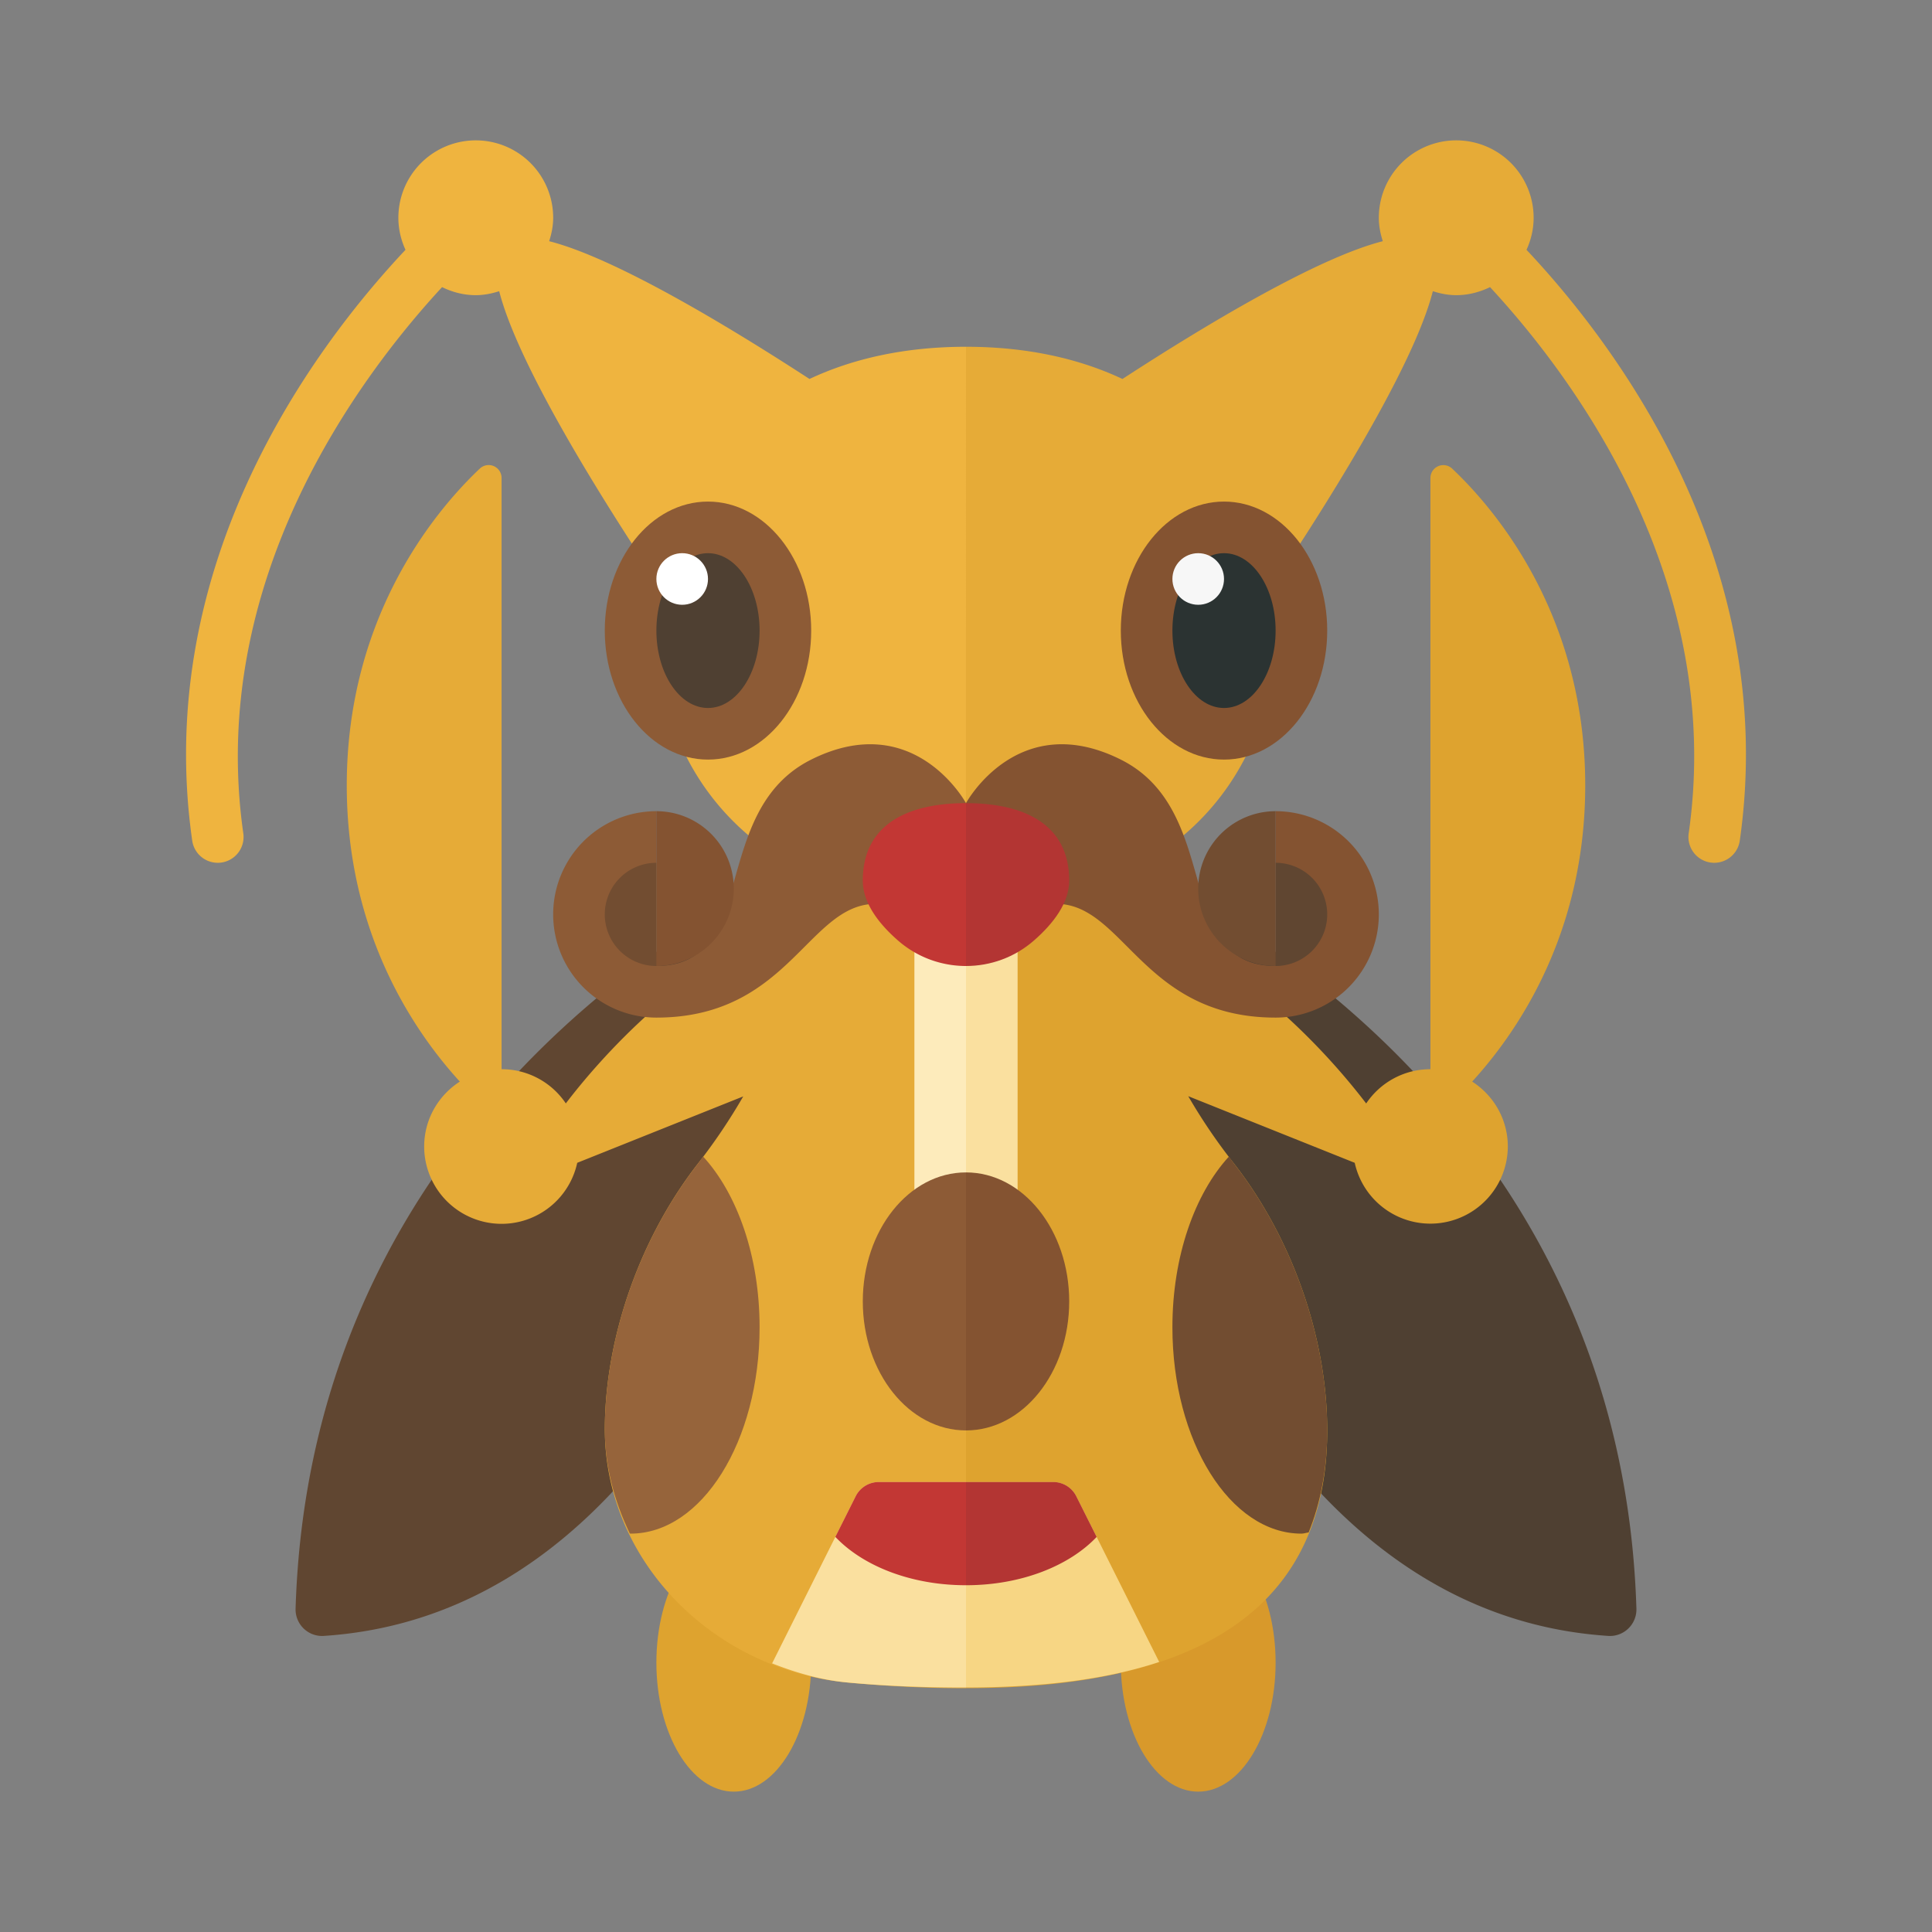<svg xmlns="http://www.w3.org/2000/svg" width="100%" height="100%" viewBox="-2.72 -2.72 37.44 37.44"><rect x="-2.72" y="-2.72" width="37.44" height="37.44" fill="#808080" stroke="none"/><ellipse cx="11.5" cy="29.5" fill="#DEA32F" rx="1.5" ry="2.5"/><path fill="#EFB43F" d="M12.967 4.624c-1.609-1.047-3.776-2.347-5.045-2.67C7.969 1.81 8 1.659 8 1.5a1.5 1.5 0 00-3 0c0 .222.051.431.138.621C3.41 3.957.231 8.155 1.005 13.571a.5.5 0 00.99-.142c-.702-4.914 2.25-8.851 3.852-10.585.198.097.418.156.653.156.159 0 .31-.031.454-.077.37 1.453 2.025 4.088 3.105 5.704-.035.26-.059.524-.059.795 0 2.994 2.134 5.422 6 5.422V4c-1.176 0-2.189.227-3.033.624z"/><ellipse cx="20.5" cy="29.5" fill="#D8992B" rx="1.5" ry="2.5"/><path fill="#604631" d="M13 14s-9.671 3.868-9.992 14.458a.514.514 0 00.532.525C12.08 28.437 14 15 14 15l-1-1z"/><path fill="#4F4032" d="M19 14s9.671 3.868 9.992 14.458a.514.514 0 01-.532.525C19.92 28.437 18 15 18 15l1-1z"/><path fill="#E6AB37" d="M13 13v.832c0 .407-.038.807-.094 1.203-2.339.818-4.053 2.83-4.661 3.628A1.497 1.497 0 007 18V6.544a.25.25 0 00-.421-.184C5.753 7.141 4 9.187 4 12.5c0 2.858 1.302 4.767 2.191 5.74-.415.267-.691.73-.691 1.26a1.5 1.5 0 002.966.314l3.217-1.287c-.26.45-.552.885-.875 1.299-1.104 1.417-1.785 3.304-1.807 5.083-.033 2.617 2.109 4.736 4.715 4.978.778.072 1.543.109 2.284.109V13h-3z"/><path fill="#DEA32F" d="M25.809 18.24C26.698 17.267 28 15.358 28 12.5c0-3.313-1.753-5.359-2.579-6.139a.25.25 0 00-.421.183V18c-.519 0-.976.263-1.245.664-.608-.798-2.323-2.811-4.663-3.629A8.708 8.708 0 0119 13.834V13h-3v16.995c3.865-.001 7-1.13 7-4.995 0-1.817-.694-3.758-1.83-5.202a11.06 11.06 0 01-.863-1.275l3.226 1.291A1.501 1.501 0 0026.5 19.5c0-.53-.276-.993-.691-1.26z"/><path fill="#E6AB37" d="M26.862 2.121c.087-.19.138-.399.138-.621a1.5 1.5 0 00-3 0c0 .159.031.31.077.454-1.269.323-3.435 1.623-5.045 2.67C18.189 4.227 17.176 4 16 4v10.844c3.866 0 6-2.427 6-5.422 0-.271-.024-.535-.058-.795 1.079-1.616 2.735-4.251 3.105-5.704.143.046.294.077.453.077.236 0 .456-.059.655-.156 1.603 1.73 4.553 5.662 3.85 10.585a.5.5 0 00.99.142c.774-5.416-2.405-9.615-4.133-11.45z"/><path fill="#FDEBBB" d="M15 15h1v9h-1z"/><path fill="#FAE09F" d="M16 15h1v9h-1z"/><path fill="#724D31" d="M21.094 19.694C20.434 20.414 20 21.625 20 23c0 2.209 1.119 4 2.5 4 .048 0 .093-.018.14-.023.227-.563.36-1.212.36-1.977 0-1.817-.694-3.758-1.83-5.202l-.076-.104z"/><path fill="#96643B" d="M12 23c0-1.376-.434-2.588-1.095-3.308-.033.044-.063.09-.097.134-1.104 1.417-1.785 3.304-1.807 5.083-.01.751.176 1.452.485 2.089L9.5 27c1.381 0 2.5-1.791 2.5-4z"/><ellipse cx="11" cy="9.5" fill="#8D5B36" rx="2" ry="2.5"/><ellipse cx="11" cy="9.5" fill="#4F4032" rx="1" ry="1.5"/><circle cx="10.5" cy="8.5" r=".5" fill="#FFF"/><ellipse cx="21" cy="9.5" fill="#845331" rx="2" ry="2.5"/><ellipse cx="21" cy="9.5" fill="#2B3332" rx="1" ry="1.5"/><circle cx="20.5" cy="8.5" r=".5" fill="#F7F7F7"/><path fill="#8D5B36" d="M13 12c-2 1-1 4-3 4v-3a2 2 0 100 4c3 0 3-3 5-2l1-2.156S15 11 13 12z"/><path fill="#724D31" d="M9 15a1 1 0 001 1v-2a1 1 0 00-1 1z"/><path fill="#845331" d="M10 16a1.5 1.5 0 000-3v3zm9-4c2 1 1 4 3 4v-3a2 2 0 110 4c-3 0-3-3-5-2l-1-2.156S17 11 19 12z"/><path fill="#604631" d="M23 15a1 1 0 01-1 1v-2a1 1 0 011 1z"/><path fill="#724D31" d="M22 16a1.5 1.5 0 010-3v3z"/><path fill="#FAE09F" d="M16 26h-1.691a.5.5 0 00-.447.276l-1.619 3.238c.467.185.956.325 1.473.372.781.072 1.541.097 2.284.096V26z"/><path fill="#F7D684" d="M16 29.982c1.373-.003 2.663-.135 3.744-.495l-1.606-3.211a.5.5 0 00-.447-.276H16v3.982z"/><path fill="#B33533" d="M16 26v2c1.069 0 2-.375 2.532-.936l-.394-.787a.499.499 0 00-.447-.277H16z"/><path fill="#C23734" d="M16 26h-1.691a.5.5 0 00-.447.276l-.394.787C14 27.625 14.931 28 16 28v-2zm0-13.156c-1.105 0-2 .395-2 1.5 0 .433.307.834.681 1.161.377.33.848.495 1.319.495v-3.156z"/><path fill="#B33533" d="M17.319 15.504c.374-.327.681-.728.681-1.16 0-1.105-.895-1.5-2-1.5V16c.471 0 .942-.165 1.319-.496z"/><path fill="#8D5B36" d="M16 20c-1.105 0-2 1.119-2 2.5s.895 2.5 2 2.5v-5z"/><path fill="#845331" d="M18 22.5c0-1.381-.895-2.5-2-2.5v5c1.105 0 2-1.119 2-2.5z"/></svg>